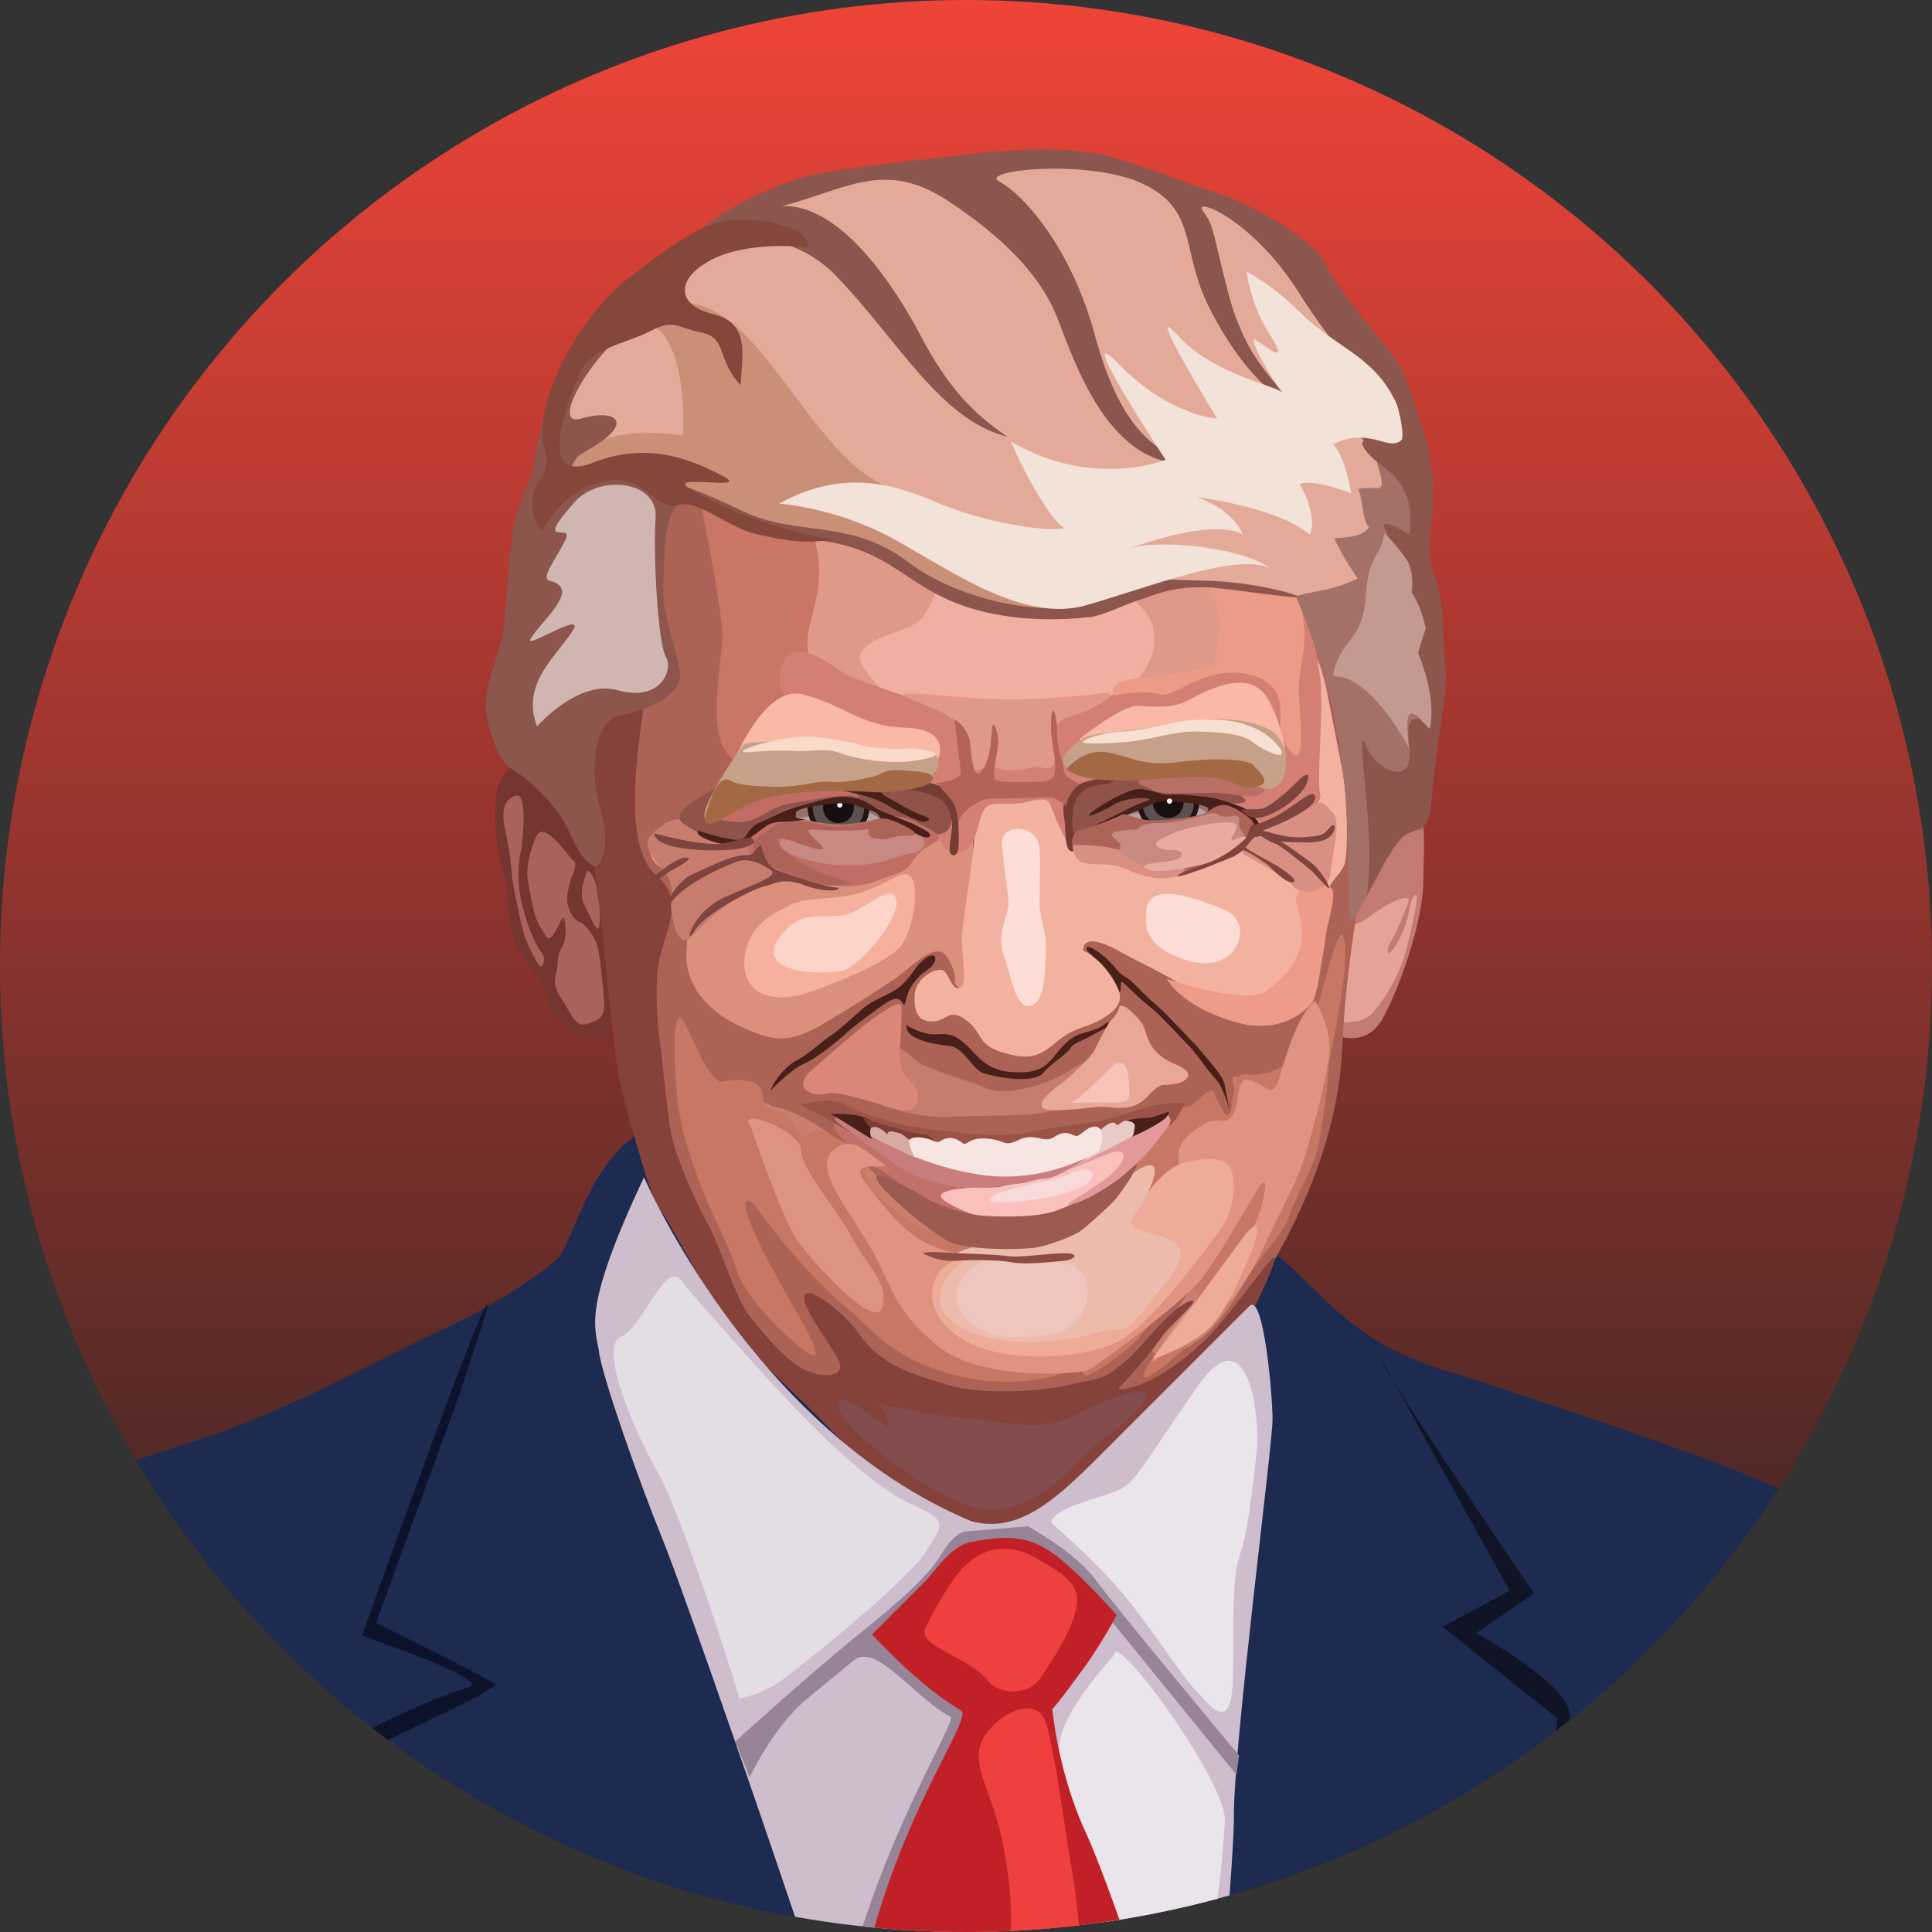 <?xml version="1.0" encoding="utf-8"?>
<!-- Generator: Adobe Illustrator 19.1.0, SVG Export Plug-In . SVG Version: 6.00 Build 0)  -->
<svg version="1.1" id="Layer_1" xmlns="http://www.w3.org/2000/svg" xmlns:xlink="http://www.w3.org/1999/xlink" x="0px" y="0px"
	 viewBox="0 0 150 150" style="enable-background:new 0 0 150 150;" xml:space="preserve">
<rect x="0" y="0" width="150" height="150" fill="#333333" stroke="none"/>
<style type="text/css">
	.st0{clip-path:url(#SVGID_3_);}
	.st1{fill-rule:evenodd;clip-rule:evenodd;fill:#1E2B50;}
	.st2{fill-rule:evenodd;clip-rule:evenodd;fill:#101426;}
	.st3{fill-rule:evenodd;clip-rule:evenodd;fill:#0D132B;}
	.st4{fill-rule:evenodd;clip-rule:evenodd;fill:#753530;}
	.st5{fill-rule:evenodd;clip-rule:evenodd;fill:#AA635C;}
	.st6{fill-rule:evenodd;clip-rule:evenodd;fill:#C37A72;}
	.st7{fill-rule:evenodd;clip-rule:evenodd;fill:#E5A397;}
	.st8{fill-rule:evenodd;clip-rule:evenodd;fill:#AD6256;}
	.st9{fill-rule:evenodd;clip-rule:evenodd;fill:#C2706A;}
	.st10{fill-rule:evenodd;clip-rule:evenodd;fill:#CB7E6D;}
	.st11{fill-rule:evenodd;clip-rule:evenodd;fill:#C87765;}
	.st12{fill-rule:evenodd;clip-rule:evenodd;fill:#E09383;}
	.st13{fill-rule:evenodd;clip-rule:evenodd;fill:#EEAB98;}
	.st14{fill-rule:evenodd;clip-rule:evenodd;fill:#9C5347;}
	.st15{fill-rule:evenodd;clip-rule:evenodd;fill:#DE9382;}
	.st16{fill-rule:evenodd;clip-rule:evenodd;fill:#C97665;}
	.st17{fill-rule:evenodd;clip-rule:evenodd;fill:#EDBBAC;}
	.st18{fill-rule:evenodd;clip-rule:evenodd;fill:#F0CFD0;}
	.st19{fill-rule:evenodd;clip-rule:evenodd;fill:#F5BDB1;}
	.st20{fill-rule:evenodd;clip-rule:evenodd;fill:#85423B;}
	.st21{fill-rule:evenodd;clip-rule:evenodd;fill:#F0C5BD;}
	.st22{fill-rule:evenodd;clip-rule:evenodd;fill:#C97E7D;}
	.st23{fill-rule:evenodd;clip-rule:evenodd;fill:#FAC0BC;}
	.st24{fill-rule:evenodd;clip-rule:evenodd;fill:#F9DADB;}
	.st25{fill-rule:evenodd;clip-rule:evenodd;fill:#D8AAA4;}
	.st26{fill-rule:evenodd;clip-rule:evenodd;fill:#E8CAC6;}
	.st27{fill-rule:evenodd;clip-rule:evenodd;fill:#F7E5E2;}
	.st28{fill-rule:evenodd;clip-rule:evenodd;fill:#492019;}
	.st29{fill-rule:evenodd;clip-rule:evenodd;fill:#7E3E33;}
	.st30{fill-rule:evenodd;clip-rule:evenodd;fill:#9C5A51;}
	.st31{fill-rule:evenodd;clip-rule:evenodd;fill:#8E4C42;}
	.st32{fill-rule:evenodd;clip-rule:evenodd;fill:#E09988;}
	.st33{fill-rule:evenodd;clip-rule:evenodd;fill:#DC8F7D;}
	.st34{fill-rule:evenodd;clip-rule:evenodd;fill:#F3B29F;}
	.st35{fill-rule:evenodd;clip-rule:evenodd;fill:#EE9C89;}
	.st36{fill-rule:evenodd;clip-rule:evenodd;fill:#F0AFA0;}
	.st37{fill-rule:evenodd;clip-rule:evenodd;fill:#D47F73;}
	.st38{fill-rule:evenodd;clip-rule:evenodd;fill:#EC9B87;}
	.st39{fill-rule:evenodd;clip-rule:evenodd;fill:#FAB8A7;}
	.st40{fill-rule:evenodd;clip-rule:evenodd;fill:#967169;}
	.st41{fill-rule:evenodd;clip-rule:evenodd;fill:#B2A4A1;}
	.st42{fill-rule:evenodd;clip-rule:evenodd;fill:#241313;}
	.st43{fill-rule:evenodd;clip-rule:evenodd;fill:#5A504E;}
	.st44{fill-rule:evenodd;clip-rule:evenodd;fill:#170E0F;}
	.st45{fill-rule:evenodd;clip-rule:evenodd;fill:#FFFFFF;}
	.st46{fill-rule:evenodd;clip-rule:evenodd;fill:#C87C6D;}
	.st47{fill-rule:evenodd;clip-rule:evenodd;fill:#90534A;}
	.st48{fill-rule:evenodd;clip-rule:evenodd;fill:#C16D65;}
	.st49{fill-rule:evenodd;clip-rule:evenodd;fill:#C88982;}
	.st50{fill-rule:evenodd;clip-rule:evenodd;fill:#E3AA99;}
	.st51{fill-rule:evenodd;clip-rule:evenodd;fill:#8C564D;}
	.st52{fill-rule:evenodd;clip-rule:evenodd;fill:#A47169;}
	.st53{fill-rule:evenodd;clip-rule:evenodd;fill:#D0B5B1;}
	.st54{fill-rule:evenodd;clip-rule:evenodd;fill:#E8A797;}
	.st55{fill-rule:evenodd;clip-rule:evenodd;fill:#F7C2B7;}
	.st56{fill-rule:evenodd;clip-rule:evenodd;fill:#F6B09D;}
	.st57{fill-rule:evenodd;clip-rule:evenodd;fill:#FCD4C9;}
	.st58{fill-rule:evenodd;clip-rule:evenodd;fill:#DA8779;}
	.st59{fill-rule:evenodd;clip-rule:evenodd;fill:#CEBDCD;}
	.st60{fill-rule:evenodd;clip-rule:evenodd;fill:#978497;}
	.st61{fill-rule:evenodd;clip-rule:evenodd;fill:#EAE4EB;}
	.st62{fill-rule:evenodd;clip-rule:evenodd;fill:#C12126;}
	.st63{fill-rule:evenodd;clip-rule:evenodd;fill:#EF3F3F;}
	.st64{fill-rule:evenodd;clip-rule:evenodd;fill:#743C33;}
	.st65{fill-rule:evenodd;clip-rule:evenodd;fill:#E3DDE4;}
	.st66{fill-rule:evenodd;clip-rule:evenodd;fill:#834C4D;}
	.st67{fill-rule:evenodd;clip-rule:evenodd;fill:#CA9077;}
	.st68{fill-rule:evenodd;clip-rule:evenodd;fill:#8A564D;}
	.st69{fill-rule:evenodd;clip-rule:evenodd;fill:#F3E2D7;}
	.st70{fill-rule:evenodd;clip-rule:evenodd;fill:#BA6F65;}
	.st71{fill-rule:evenodd;clip-rule:evenodd;fill:#C6A088;}
	.st72{fill-rule:evenodd;clip-rule:evenodd;fill:#FADBC9;}
	.st73{fill-rule:evenodd;clip-rule:evenodd;fill:#A36944;}
	.st74{fill-rule:evenodd;clip-rule:evenodd;fill:#B46359;}
	.st75{fill-rule:evenodd;clip-rule:evenodd;fill:#FDDED7;}
	.st76{fill-rule:evenodd;clip-rule:evenodd;fill:#AE6359;}
	.st77{fill-rule:evenodd;clip-rule:evenodd;fill:#C49991;}
	.st78{fill-rule:evenodd;clip-rule:evenodd;fill:#F7DFD1;}
	.st79{fill-rule:evenodd;clip-rule:evenodd;fill:#E39999;}
	.st80{fill-rule:evenodd;clip-rule:evenodd;fill:#7F443D;}
	.st81{fill-rule:evenodd;clip-rule:evenodd;fill:#D98F81;}
	.st82{fill-rule:evenodd;clip-rule:evenodd;fill:#E8ABA0;}
	.st83{fill-rule:evenodd;clip-rule:evenodd;fill:#84473B;}
</style>
<g>
	<defs>
		<circle id="SVGID_1_" cx="75" cy="75" r="75"/>
	</defs>
	<linearGradient id="SVGID_2_" gradientUnits="userSpaceOnUse" x1="75" y1="150" x2="75" y2="9.094947e-13">
		<stop  offset="0" style="stop-color:#212121"/>
		<stop  offset="1" style="stop-color:#EF4438"/>
	</linearGradient>
	<use xlink:href="#SVGID_1_"  style="overflow:visible;fill:url(#SVGID_2_);"/>
	<clipPath id="SVGID_3_">
		<use xlink:href="#SVGID_1_"  style="overflow:visible;"/>
	</clipPath>
	<g id="Trump_2_" class="st0">
		<g id="Shape_58_6_">
			<g>
				<path class="st1" d="M163.5,187.9c-1.6-3.3,5.9-18.6,4-23.3c-1.9-4.7-6.3-31.3-8.2-36.4s-3.5-4.7-6.1-6.1
					c-2.6-1.4-13.9-6.1-18.1-7.8s-15.5-5.6-22.6-7.8c-7.1-2.1-9.2-5.4-12.9-8.7C95.8,94.6,69.9,88,69.9,88s-15.8-2.6-20-0.2
					c-4.2,2.4-5.4,8.7-6.6,9.9c-1.2,1.2-5.2,3.8-8.7,5.4s-11.3,5.9-17.2,8c-5.9,2.1-18.1,5.6-23.3,7.8c-5.2,2.1-9.6,4.9-13.9,6.3
					c-4.2,1.4-4,7.5-4.2,11.5s-1.6,11.8-2.8,16c-1.2,4.2,2.6,22.1,0.7,27.3s0.2,25.6,0.2,25.6s187.8,3.5,187.1,1.6
					C160.7,205.3,165.1,191.2,163.5,187.9z"/>
			</g>
		</g>
		<g id="Shape_60_15_">
			<g>
				<path class="st2" d="M114.6,126.8l4.5-3.1c0,0-8.2-12-11-16.6l9.1,16.4l-5.2,2.8l8.9,7.1c0,0-4.5,51-14.8,74.8
					c-4.6,4.2,2.4,0,2.4,0s10.5-34.1,13.4-74.8C122.1,130.8,114.6,126.8,114.6,126.8z M108.1,107.1l-0.8-1.5
					C107.4,106,107.7,106.5,108.1,107.1z"/>
			</g>
		</g>
		<g id="Shape_59_15_">
			<g>
				<path class="st3" d="M59.1,206.7c-4.9-18.1-31.2-69.1-31.2-70.1c0-0.9,11.2-5.4,10.5-5.9s-9.2-4.7-9.2-4.7l6.6-18.1
					c0.1-0.5,3.3-9.6,1.5-5.6c-1.8,4-9.2,24.7-9.2,24.7s10.3,3.5,8.3,4c-2,0.5-11.5,4.5-10.7,5.9c9.3,16,31.4,70.5,31.4,70.5
					S60.5,211.7,59.1,206.7z"/>
			</g>
		</g>
		<g id="Shape_34_20_">
			<g>
				<path class="st4" d="M43.6,58.7c0,0-4.8-0.6-5.1,3.3s0.8,6,0.9,7.2c0.1,1.2-0.1,3.8,1.8,5.9c1.9,2.1,0.8,4.1,4.1,5.3
					c3.3,1.2,1.3-3.1,2.9-4.8C49.9,73.8,46.9,59.9,43.6,58.7z"/>
			</g>
		</g>
		<g id="Shape_37_20_">
			<g>
				<path class="st5" d="M40.5,70.1c-0.3-1.2-0.3-2.9-0.1-3.8c0.2-0.9,0.6-5-0.4-4.5c0,0-1.3,0.2-0.8,2.5c0.5,2.3,0.5,3.5,0.6,4.1
					s0.6,3.2,0.9,4.2c0.4,1.1,1,2.2,1.2,2.4c0.2,0.2,0.6-0.5,0.1-1.1S40.8,71.4,40.5,70.1z M46.9,77.7c-0.1-1.2-0.3-3.7-0.6-4.5
					c-0.3-0.7-0.9-1.5-1.3-1.6c-0.4-0.2-0.7-0.6-0.9-1.3c-0.2-0.7,0.1-1.5,0.2-2c0.2-0.5,0.6-1.2,0.2-1.5c-0.4-0.3-2.3-3.3-2.9-1.8
					c0,0-0.9,2-0.6,3.5c0.3,1.5,0.4,2.5,0.9,3.4c0.6,0.9,0.6,1.3,1.1,0.6c0.5-0.7,0.8-2.1,0.9-0.5s-0.5,1.4-0.6,2.6
					c0,1.2-0.6,1.5,0.2,2.8c0.9,1.3,1.1,2.4,2.1,2.1S47,78.9,46.9,77.7z M46.4,72.1c0.3,0.3,0.3-4.1-0.8-4.5c0,0-0.8,1.8-0.2,2.7
					C45.9,71.3,46.1,71.9,46.4,72.1z"/>
			</g>
		</g>
		<g id="Shape_38_21_">
			<g>
				<path class="st6" d="M110.3,63.1c-0.3-1-5.6,2.4-6,6.6c-0.4,4.2-0.5,10.7-0.5,10.7s2.3,1,3.6-1.4c1.3-2.4,3.1-7.5,3.1-10.6
					C110.6,65.3,110.6,64.1,110.3,63.1z"/>
			</g>
		</g>
		<g id="Shape_39_20_">
			<g>
				<path class="st7" d="M109.4,70.7c-0.2,1.3-0.9,2.6-1.4,3.2c-0.3,0.3-0.4-0.2,0-0.8c0.4-0.6,1.1-2.4,1.3-2.9
					c0.2-0.5,0-0.7-1.1-0.2c-1.1,0.5-1.8,1.2-2.4,1.5c-0.6,0.4-0.9,0-0.9,1.3c-0.1,1.3-1.1,6.5-1.1,6.5s2,0.4,2.9-0.8
					c1-1.2,1.8-2.7,2.1-3.6c0.4-0.9,1.2-4.5,1.2-5.1C110.1,69.1,109.6,69.5,109.4,70.7z"/>
			</g>
		</g>
		<g id="Shape_1_15_">
			<g>
				<path class="st8" d="M95.7,24.1c-14.9-5-34.3-4.8-43.5,5c-8.5,9-18.3,32.4-8.2,28.2c0,0,2.1,7.5,2.7,12.3
					c0.7,5.4,0.7,16,4.4,23.4s9.6,14.3,15.5,18.7c5.9,4.3,10.2,8.8,15.9,4c6-5.2,12.2-11.1,14.1-14c2.2-3.4,7.2-11.3,7.6-20.2
					s2.2-15.9,3.1-21.3C108.1,54.7,110.6,29.1,95.7,24.1z"/>
			</g>
		</g>
		<g id="Shape_82_15_">
			<g>
				<path class="st9" d="M75.4,90.1c-0.2-0.1-6.4-1.4-7.5-2.1c-1.1-0.8-2.5-1.6-3.1-0.9c-0.6,0.6,1.8,2.5,5.1,4.8
					c3.2,2.4,6.3,2.5,6.3,2.5C84.1,91.5,75.7,90.2,75.4,90.1z"/>
			</g>
		</g>
		<g id="Shape_55_15_">
			<g>
				<path class="st10" d="M99.8,82.5c-0.2,2.1,0.4,3.6-2,2.1c-2.4-1.5-2.5-1.5-1.5,1.1c0.9,2.6-1.8,2.7-1.8,1.1s-1.8,0.1-3.5,1.4
					c-1.8,1.3-4.6,4.5-6.2,6c-1.6,1.5-4.5,2.1-6.5,2.2s-7.2-1.2-8.8-3.4c-1.6-2.2-6-6.5-9.5-7.1c0,0-4.1-2.4-3.1,1.6
					c1.1,4,4.2,8.9,6.3,11c2.1,2.1,3.4,4.3,6.7,6c3.3,1.6,4.8,1.8,8.1,1.6c3.3-0.1,8-0.1,10.2-2.4c2.2-2.2,4.6-4.7,5.6-5.9
					c1.1-1.2-4,6.1-4.3,6.8c-0.4,0.7,1.5,1.2,4-0.9s4.7-7.1,6-10.3c1.3-3.3,3.3-6.3,3.2-9.1C102.6,81.8,100,80.4,99.8,82.5z"/>
			</g>
		</g>
		<g id="Shape_54_15_">
			<g>
				<path class="st11" d="M104.4,73.1c-0.4-2.6-1.9,5.1-2.6,6.6c-0.6,1.5-2,4.1-5.2,3.7c-1.4-0.2-0.4,6.1-2.3,1.5
					C93.9,84,92.9,86,91.9,86c-1,0.1-1.1,0.3-1.3,0.8s-2,2.6-2.7,3.3c-0.7,0.7-2.6,2.6-3.5,3.6c-0.9,1.1-3.6,2.6-5.5,2.8
					s-6.2,0-8.8-2.1c-1.3-1-2.8-2-2.9-3.2C66.9,90,68,90.8,69.2,91c0.7,0.1-1.9-1.4-4.2-2.6c-2.4-1.3-1.8-0.1-2.6-0.2
					c-0.8-0.1-0.6-1.4-1.8-1.9c-1.1-0.5-1.2,0.4-1.4-1.4c-0.2-1.6-3.3-0.9-3.3-0.9c-1.1-0.6-1.7-2.6-2.7-4.5s-0.9,2.4-0.7,4.9
					c0.2,2.9,1.1,5.6,2,7.9s1.8,3.7,2.7,6.3c0.9,2.6,4.4,5.7,5.6,6.5c1.5,0.9-0.6-2.6-1.4-4c-4.9-8.5-3.5-8.4-2.8-7.5
					c3.5,4.8,6.4,7.4,7.9,8.6c0.8,0.7,2.4,2.6,5.3,3.8c4.4,1.8,8.6,1.4,10.7,0.6c2.1-0.8,1.2,0.5,2.1,0.1c0.9-0.4,2.3-1.4,3.2-2.2
					c0.9-0.8,2.8-3.5,4-4.2c1.2-0.8,2.1,1.1,0.5,2.1c-0.6,0.4-1.5,1.4-2.4,2.5c-0.9,1.1-1.6,2.5-0.6,1.9c1.9-1.1,4.1-3.6,4.6-4
					c0.5-0.4,2.7-3.4,3.6-4.6c1-1.3,2.3-2.8,2.6-3.8c0.3-1,1.9-3.9,2.2-5.2c0.3-1.2,0.8-4.9,0.9-6.7
					C103.5,80.5,104.7,75.7,104.4,73.1z"/>
			</g>
		</g>
		<g id="Shape_93_15_">
			<g>
				<path class="st12" d="M102.1,77.7c-1.4,1.1-2.4,4.7-2.8,6.1c-0.5,1.4-0.7,0.7-2.1,0.1c-1.4-0.6-0.8,1.9-1.6,2.8
					c-0.8,0.9-0.8-0.5-2.9,1.1c-2.1,1.5-0.6,2.5-1.6,3.5c-1.1,1.1-3.3,3.4-5.8,4.8c-2.5,1.4-7.5,1.9-9.2,1.6
					c-1.6-0.2-2.6-0.5-4.2-1.2c-1.6-0.7-3.4-2.9-4.8-4.8c-1.4-1.9,2.5-0.7,1.4-1.4c-1.1-0.7-2.4-2.4-3.9-0.9c-1.5,1.4,1.6,4.9,3.3,8
					c1.6,3.1,1.6,4.3,4.9,7.1c3.3,2.7,10.7,2.2,11.6,1.9c0.9-0.4,7.3-5.2,8.7-6.9s3.3-5.1,4.5-7.1c1.2-2,0.4,1.4-0.1,2.5
					c-0.5,1.1-2.9,4.5-4,5.5c-1.1,1.1-1.9,1.9-3.5,4.3c-1.6,2.5,0.9-0.4,3.3-1.8c2.4-1.4,4.1-4.5,4.7-5.8c0.6-1.3,1.6-3.4,2.6-5.4
					c0.9-2,2.4-7.8,2.6-9.9S102.1,77.7,102.1,77.7z"/>
			</g>
		</g>
		<g id="Shape_94_6_">
			<g>
				<path class="st13" d="M95.1,90.2c-1.1-0.5-2.8,0-2.8,0c-2.3,0.4-3.5,3.1-4.5,4.1c-0.9,1.1-3.2,2.2-5.1,2.9
					c-1.9,0.7-5.9-0.2-8.2,0.5c-2.4,0.7-3.3,4,0.1,6.2s10,1.5,12.3,0.2c2.4-1.3,6.1-6.3,7.6-8.3C96.1,93.9,96.1,90.7,95.1,90.2z"/>
			</g>
		</g>
		<g id="Shape_95_6_">
			<g>
				<path class="st13" d="M96.5,96.1c-1.5,2-5.3,7.3-6.9,9.2c-0.4,0.5,2.8-0.8,4.2-2.1s2.4-3.9,3.2-5.6C97.8,95.8,98,94.1,96.5,96.1
					z"/>
			</g>
		</g>
		<g id="Shape_50_6_">
			<g>
				<path class="st14" d="M89.3,85.9c-1.2,0.3-2.3,0.8-3.8,1.1s-3.7,0.5-5.1,0.8c-1.4,0.4-3.6,0.4-5.3,0.2s-4.8-0.5-5.9-0.9
					c-1.1-0.4-2.4-0.6-3.5-1.3c-1.1-0.7-3.3-0.1-3.3-0.1c-1-0.1,1.1,0.7,2.9,1.8c1.2,0.7,2.4,1.4,2.8,1.6c0.9,0.7,3.6,1.5,4.3,1.9
					c0.7,0.4,2.7,0.7,5.4,0.9c2.7,0.2,5.6-1.1,6.1-1.3c0.5-0.2,2.1-1.1,3.2-1.5c1.1-0.4,2.6-1.4,3.4-1.6c0.8-0.2,1.2-1.4,1.4-1.6
					C92.3,85.5,90.5,85.6,89.3,85.9z"/>
			</g>
		</g>
		<g id="Shape_56_6_">
			<g>
				<path class="st15" d="M66.1,96c-1.1-2.1-3.9-5.2-3.9-6.7c0-1.5-5.2-3.5-3.9-1.8c0,0,2.4,7.1,3.6,8.8s6.1,7.1,6.6,5.2
					C69.1,99.7,67.2,98.1,66.1,96z"/>
			</g>
		</g>
		<g id="Shape_33_20_">
			<g>
				<path class="st16" d="M76.4,53.5c-2.9-8.7,1.3-11.6-2.9-13.4c-4.2-1.8-21.7-7.7-19-0.5c0,0,1.6,7.9,1.6,9.8S54.6,57.5,57,59
					c2.4,1.5,11,1.1,12.5,0.7S79.3,62.2,76.4,53.5z"/>
			</g>
		</g>
		<g id="Shape_25_15_">
			<g>
				<path class="st17" d="M91.2,96.5c-1.4-1.1-4.2-0.6-3.1-2.2c1.2-1.6,2.8-5.2,0-3.3c-2.8,1.9-5.9,4.8-7.4,4.8s-9.1,1.7-5.8,2
					c0,0-3.4,2.4-1.2,4.6c2.2,2.2,8,2.1,10.9,1.2c2.9-0.9,2.4,0.4,4.2-1.9S92.6,97.5,91.2,96.5z"/>
			</g>
		</g>
		<g id="Shape_26_20_">
			<g>
				<path class="st18" d="M84.6,90.8c-1.2,0.4-5.9,1-7.1,1.4c0,0-2.5,1.2-0.4,1.6s3.6,0.1,5.4-0.8c1.8-0.9,3.1-1.5,3.9-2.4
					C87.2,89.8,85.8,90.4,84.6,90.8z"/>
			</g>
		</g>
		<g id="Shape_27_20_">
			<g>
				<path class="st19" d="M69.1,69.2c-2,0.6-2.8,0.8-4.2,0.8c-1.7,0-3.7,0.3-4.7,0.8c-1,0.6-2.8,2.2-1.2,4.3s3.1,1.8,5.1,1.2
					c1.9-0.6,4.6-1,5.4-2.9C70.3,71.5,71.1,68.6,69.1,69.2z"/>
			</g>
		</g>
		<g id="Shape_30_20_">
			<g>
				<path class="st20" d="M98.6,97.9c-1.1,1.3-3.5,4.6-4.8,5.9c-1.3,1.3-2.9,2.6-4.6,3.4s-2.7,0.8-2.2,0.4c0.5-0.4,2.6-2.9,3.2-3.8
					c0.5-0.8,3.6-3.4,2-2.7c-1.6,0.7-3.7,3.8-5.2,4.9c-1.5,1.2-1.4,0.9-3.9,1.5c-2.5,0.6-7.1,0.8-9.6,0c-2.5-0.8-5-1.4-6.7-3.8
					c-1.7-2.4-3.8-3.3-3.8-3.3c-1.9-0.3,1.5,3.9,2.1,5.2c0.6,1.3-1.1,1.5-2.7,0.7c-1.6-0.8-3.1-2.8-4.2-4.1
					c-1.1-1.4-2.4-5.7-3.2-7.1c-0.8-1.4-2.2-4.5-2.7-6.3c-0.5-1.8-0.8-6.1-1.1-8.2c-0.3-2.2-0.3-4.8,0-6.1c0.5-2.4,2-4.6-0.2-6.5
					c-3-2.4-1.2-11.3-0.8-14.9c0.4-4.4-2.4,1-3.3,0C45,51,46.2,68.7,46.4,69.6c0.2,0.9,0.3,1.9,0.5,4.1c0.2,2.2,0.5,4.8,0.7,6.6
					s0.5,4.1,1.4,7.1c0.9,3,1.6,5.8,2.5,6.9c0.8,1.1,3.6,6.7,5.6,9.2c2.1,2.5,5.2,5.2,7.4,7.5c2.2,2.4,7,5.8,9.3,6.6
					c2.3,0.8,3.6,1.3,5.2,0.7c1.6-0.6,3.8-2,4.7-2.8c0.9-0.8,2.8-2.6,3.8-3.5c0.9-0.9,3.2-3.1,4.5-4.2c1.2-1.1,4.4-4.7,5.3-6.1
					C98.1,100.1,99.7,96.6,98.6,97.9z"/>
			</g>
		</g>
		<g id="Shape_24_15_">
			<g>
				<path class="st21" d="M81.5,97.8c-4.1,0.1-5.2,0.1-5.2,0.1s-3.2,1.8-1.6,4s3.9,2.1,7.1,1.6C85,103.1,85.7,97.7,81.5,97.8z"/>
			</g>
		</g>
		<g id="Shape_53_15_">
			<g>
				<path class="st22" d="M85.8,88.4C85,88.5,80,89.5,80,89.5l-7.8-0.5c0,0-10.1-3.8-6.7-1.5c0,0,3.5,2.6,4.8,3.4
					c1.4,0.8,3.6,1.3,4.9,1.3s3-0.2,4.8-0.4s4.5-1.2,5.9-1.6c1.4-0.5,2.9-1.9,3.3-2.7C89.7,86.8,86.6,88.2,85.8,88.4z"/>
			</g>
		</g>
		<g id="Shape_51_6_">
			<g>
				<path class="st23" d="M89.7,86.7c-1.8,0.5-6.8,4.7-8.5,4.8c-1.6,0.1-1.8,0.8-5.5,0.7c0,0-4.1,0.1-2.1,1.2c2,1.1,3.3,1.5,7.2,1.2
					c4.2-0.3,3.4-1.4,5.1-2.8c1.8-1.5,3.8-3.1,4.3-3.9C90.7,87.1,91.4,86.2,89.7,86.7z"/>
			</g>
		</g>
		<g id="Shape_52_15_">
			<g>
				<path class="st24" d="M84.1,90.8c-0.8,0.1-1.6,0.7-2.9,0.9c-1.4,0.2-3.6,0.9-3.6,0.9c-3,1.3,3.5,0.7,5.5-0.1
					C85.5,91.7,85,90.7,84.1,90.8z"/>
			</g>
		</g>
		<g id="Shape_116_15_">
			<g>
				<path class="st25" d="M72.7,88.7c-0.5-0.4-2.1-0.7-2.1-0.7s-1.8-0.4-2.4-0.7s-2.9-0.6-1.8,0.2c1.1,0.8,4.7,2.4,4.7,2.4
					S73.3,89.2,72.7,88.7z"/>
			</g>
		</g>
		<g id="Shape_117_15_">
			<g>
				<path class="st26" d="M88.4,87.1c0.1,0-0.8-0.4-1.4,0.1c-0.5,0.4-0.2-0.2-0.8,0c-0.5,0.2-0.9,0.7-0.9,0.7l-1.4,2.2
					c0,0,3.5-1.3,4.2-2C88.4,87.7,88.4,87.1,88.4,87.1z"/>
			</g>
		</g>
		<g id="Shape_2_15_">
			<g>
				<path class="st27" d="M85.2,87.5c-0.7-0.2-1.3,0.7-1.6,0.7c-0.4,0-0.7-0.6-1.8,0.1c-0.8,0.5-1.4-0.4-2.7,0.2
					c-1.2,0.6-1,0-2.5-0.1c-1.3-0.1-1.5,0.5-1.8,0.4c-0.6-0.5-1.2-0.6-1.8-0.2c-0.3,0.2-0.7-0.1-1.5-0.4c-0.6-0.2-0.9-0.1-0.9,0.2
					c-0.1,0.6,0.4,1.4,0.4,1.4s2.1,0.9,4.5,1.3c2.5,0.5,5.5,0.3,8.6-1.1c0.6-0.2,1.2-0.6,1.2-0.6S86,87.8,85.2,87.5z"/>
			</g>
		</g>
		<g id="Shape_17_6_">
			<g>
				<path class="st28" d="M66.9,86.7c-0.9-0.3-2.4-0.2-2.4-0.2c0.8,0.4,3.3,2.1,3.2,1.9C67.1,87.2,68.7,87.3,66.9,86.7z M90.5,86.4
					c-0.5,0.2-1.2,0.4-1.6,0.4c-0.4,0-1.6,0.2-1.6,0.2s0.9,0,0.8,0.5c-0.1,0.5,0,0.7-0.6,1.1c0,0,1.6-0.6,2.5-1.2
					C90.7,86.7,91,86.1,90.5,86.4z"/>
			</g>
		</g>
		<g id="Shape_118_15_">
			<g>
				<path class="st29" d="M72.4,88.4L72,88.1c0,0-0.3,0-1.3-0.2c-0.9-0.2-2.8-0.8-3.7-1.1l0.6,0.8c0.1-0.1,0.2-0.1,0.4-0.1
					c0.5,0.1,0.9,0.6,0.9,0.6s-0.1-0.4,0.6-0.2c0.6,0.1,0.7,0.3,1.1,0.6c0.5-0.5,2,0.1,2,0.1L72.4,88.4z"/>
			</g>
		</g>
		<g id="Shape_20_20_">
			<g>
				<path class="st28" d="M85.8,79.5c-0.5,0.4-1,0.5-2,0.8c-1,0.4-1.5,1.2-2.2,2c-0.7,0.8-1.6,1.1-3.4,0.9s-2.6-1.6-3.2-2.1
					s-1-0.9-2.2-0.8c-1.2,0.1-2.4-0.7-2.4-0.7c-0.2,1.1,2.2,1.5,3.3,1.6c1.1,0.1,1.8,1.8,2.6,2.1c0.8,0.3,3.9,0.9,4.7,0
					c0.8-0.9,1.9-1.5,2.1-1.9c0.2-0.4,0.6-0.4,2-1.2C86.5,79.6,86.3,79.1,85.8,79.5z M72,75.3c0.5-0.3,0.8-0.9,0.5-1.1
					c-0.3-0.1-0.7,0.2-1.1,0.6c-0.4,0.4-0.9,1.4-1.8,2c-0.9,0.6-1.8,0.8-2.6,1.5c-0.8,0.7-2,1.8-2.5,2.1c-0.5,0.3-1.8,1.5-2.6,1.9
					c-0.8,0.4-1.7,1.4-2.1,2.4c0,0,1.5-1.6,2.6-2.1c1.1-0.5,2.4-1.6,3.1-2.2c0.6-0.6,2.9-2.3,3.4-2.6c0.5-0.3,0.9-0.4,1.2,0.1
					c0.2,0.5,0.2-0.7,0.7-1.4C71.3,75.8,71.6,75.6,72,75.3z M95.1,84.3c-0.1-0.8-1.4-2.1-2.2-3.1c-0.9-0.9-2.6-2.8-3.5-3.5
					c-0.9-0.8-1.4-1.5-2.1-1.9c-0.7-0.4-0.6-0.8-1.9-1.8c-1.2-0.9-1.2-0.3-0.8,0c0.4,0.3,0.9,1.2,1.4,1.6s0.7,1.5,0.7,1.5
					c0.6,0,0.1-1.1,0.5-0.8c0.4,0.3,1.1,1.1,2,1.8c0.9,0.7,2.7,2.7,3.2,3.2c0.5,0.5,1.4,1.9,2,2.5c0.6,0.6,1.1,2.5,1.1,2.5
					S95.2,85,95.1,84.3z"/>
			</g>
		</g>
		<g id="Shape_21_20_">
			<g>
				<path class="st30" d="M88,90.4c-0.7,0.4-1.4,0.8-2.5,1.6c-1.1,0.9-2.1,1.5-3.5,2s-3.8,0.5-5.5,0.4s-3.9-0.9-4.8-1.5
					c-0.9-0.6-2.9-1.5-2.9-1.5c-3-1,3.7,4.6,5.1,5.1c1.9,0.6,5.1,0.5,6.2,0.4c1.2-0.1,3.4-1,3.9-1.4c0.5-0.4,2.3-2,2.7-2.5
					C87.9,91.4,88.7,90,88,90.4z"/>
			</g>
		</g>
		<g id="Shape_22_6_">
			<g>
				<path class="st31" d="M82.6,97.3c-1.3,0-3.4,0.4-4.5,0.2c-1.1-0.1-3.2-0.2-4-0.2c-0.8-0.1-3.4-0.2-2,0.2c0,0,0.7,0.4,1.9,0.4
					c1.2-0.1,3.5-0.1,4.5,0.1c1,0.2,2.9,0,4-0.1C83.5,97.8,83.9,97.3,82.6,97.3z"/>
			</g>
		</g>
		<g id="Shape_13_6_">
			<g>
				<path class="st32" d="M92.5,43.9c-1.4-1.3-3.9,0.3-6.7,0.1c-2.8-0.2-9.8-1.5-11.5-2.7s-6.3-0.8-9.5-1.9
					c-3.2-1.1-1.2,2.2-1.2,4.9c0,2.7-1.1,4.4-0.9,6.1s5.1,4.2,5.1,4.2s17.8,2.2,19,2c1.3-0.2,6.9,3.4,8-3.9
					C95.8,45.6,93.8,45.2,92.5,43.9z"/>
			</g>
		</g>
		<g id="Shape_48_15_">
			<g>
				<path class="st33" d="M76.3,63.3c0.5-0.9-2-2-2.2-0.6c-0.2,1.4-0.8,2-1.4,2.2c-0.6,0.2-2.9-1.2-2.9-1.2s-8.5,0.5-9.3,0.2
					C59.6,63.8,58,64.6,57,65c-1.1,0.4-3.3-0.5-4-1.1c-0.7-0.6-2.8,0.7-2.5,2.4c0.4,1.6,2.2,0.9,1.9,2.7s1.2,2.2,0.9,4.8
					c-0.2,2.6,1.6,4.7,4.2,5.9c2.6,1.2,3.9,1.4,6.9-0.5c0,0,4.5-2.7,5.6-3.6c1.2-0.9,2.8-2.6,3.6-1.2c0.8,1.4,0.5,1.9,0.5,1.9
					s2.8,3.9,1.8-6.1C75,60.2,75.8,64.3,76.3,63.3z"/>
			</g>
		</g>
		<g id="Shape_45_14_">
			<g>
				<path class="st34" d="M104.2,59.7c-0.4-2.1-1.3-6.6-1.3-6.6s-0.8-3.1-0.9-2c-0.1,1.1,1.2,9.6-0.5,10.8c-1,0.7-3.6,1-4.1,1.9
					c0,0,0.1,0,0.1,0.1c1.4,0.6,0.7,2.2-0.1,0.7c-0.2-0.3-0.1-0.5,0-0.8c-1.3-0.6-1.7-1-2.9-0.5c-1.3,0.5-6.7,0.9-6,2
					c0.7,1.1,5.4,0.6,3.8,1.6c-1.6,1-3.7,0.4-5.3-0.5c-1.7-1-2.1-1.4-2.6-0.7c-0.5,0.7-1.6,0.2-1.8-1.2c-0.1-1.4,0.1-2.6-1.3-2.6
					c-1.4,0-3.2,0.4-4.3,0.4c-1.2,0-1.2,1.4-1.4,3.4c-0.2,2-0.8,5.4-0.9,6.9c-0.1,1.5,0.5,3.9-0.2,4.1c-0.7,0.2-0.8-1.3-1.4-1.4
					s-2.1,0.7-2.1,2.1s0.4,1.9,1.4,1.9c1.1,0,1.3-1.1,2.6-0.1c1.3,0.9,0.8,1.9,2.8,2.5c2,0.6,2.8,0.4,4.1-0.7s1.9-1.1,3.1-1.6
					c1.2-0.6,2.2-1.3,1.9-2.4c-0.4-1.1-1.5-2.6-2.8-3.2c0,0-0.2-1.6,2.7,0c2.9,1.6,5.3,2.5,6.6,4.1c1.3,1.6,5.7,2.2,7.3,0.6
					c1.6-1.6,1.9-4,1.5-5.1c-0.6-1.5-0.8-1.1,0.1-2c0.9-0.9,1.2-1.4,0.9-2.1c-0.2-0.7,0.7-1.1,1.2-2.2
					C104.7,66,104.6,61.8,104.2,59.7z"/>
			</g>
		</g>
		<g id="Shape_112_16_">
			<g>
				<path class="st35" d="M103.3,68.9c-0.5-0.3-0.2-0.4-1.5,0c-1.4,0.4-1.4,0.2-0.8,2.7c0.5,2.5-1.2,4.3-2.8,5.4
					C96.5,78,90.6,76,90.6,76c0.8,1.4,2.9,2.7,5.5,3.4c3.3,0.9,5.3-0.9,5.8-1.6c0.4-0.8,0.5-1.9,0.8-3.6s0.2-1.8,0.5-2.8
					C103.3,70.8,103.8,69.1,103.3,68.9z"/>
			</g>
		</g>
		<g id="Shape_12_4_">
			<g>
				<path class="st36" d="M88.1,46.6c-1.4-1.4-14.6-6.5-14.9-2.2c0,0-0.8,3.1-2.1,4c-1.4,0.9-5.5,1.4-4,3.5c1.5,2.2,2.1,2,4.8,2.7
					c2.7,0.7,7.9,1.4,10,1.1s3.8-1.2,5.1-1.9c1.3-0.6,2.6-2.5,2.6-3.9S89.5,48,88.1,46.6z"/>
			</g>
		</g>
		<g id="Shape_11_6_">
			<g>
				<path class="st37" d="M102.5,52.7c-0.3-1.9-0.7-7.8-3.5-3.9c-3.5,4.9-8.2,3.8-9.9,4.1c-1.6,0.3-4.5,2-5.2,2.2
					c-0.6,0.2-1.8,0.5-2.9,0.5c-1.1,0-7.2-0.3-8.5-0.8c-1.3-0.5-5.9-1.9-6.9-2.5s-3.9-3.1-4.9-0.6c0,0-0.8,2.3,1.3,3.3
					c2.1,1,10.2,4.6,10.6,4.9s-2,0.8-1.6,1.2s1.8,5.2,3.1,5.2c1.2-0.1,1.6-1.1,2-2.7c0.4-1.6,1.3-1.1,2.7-1.2s2.5-0.8,2.8,0.2
					c0.4,1,0.4,1.1,0.9,2.1c0.6,1.1-0.1,0.2,1.3,0.8c1.4,0.6,4.6,0.8,4.3-0.2c-0.3-1.1,1.4-1.4,1.3-1.9c-0.1-0.5-1.4-1.8,0.7-1.9
					c2.1-0.1,3.7,0,4.9,0.5c1.2,0.5,0.7,0.6,1.4,1.5c0.7,0.9,1.5,0.9,2.6,0.7c1.1-0.2,3.7-1.5,3.5-2.5
					C102.2,60.5,102.8,54.7,102.5,52.7z"/>
			</g>
		</g>
		<g id="Shape_86_15_">
			<g>
				<path class="st38" d="M100.9,52.5c0.2-1.4,0.6-2.8,0.2-5.1s-3.4-2.7-6-2.5c-1.8,0.2-1.1,0.8-0.7,2c0.4,1.2,0.3,1.9,0.2,2.8
					c-0.1,0.9-0.2,1.8-0.6,2c-0.4,0.2-2.8,0.6-3.6,0.8c-0.8,0.2-4.6-0.1-3.9,1.5c0,0,2.4-0.5,3.5-0.1c1.2,0.4,3.6-2.4,7.1-1.5
					s1.8,4.1,2.5,5.1c0.6,0.9,1.3,1.9,1.4,0.2S100.7,53.9,100.9,52.5z"/>
			</g>
		</g>
		<g id="Shape_10_6_">
			<g>
				<path class="st39" d="M70.3,56.5c-3.5-0.1-4.8-1.8-8-2.6c-2.8-0.7-5.1,4.7-5.1,4.7c-0.6,0.6,14.9,1.5,15.4,0.8
					S73.7,56.6,70.3,56.5z"/>
			</g>
		</g>
		<g id="Shape_23_22_">
			<g>
				<path class="st40" d="M68.7,63.3c-0.5-0.2-1-0.5-1.8-0.9c-0.8-0.4-3.7,0-4.6,0.4c0,0-2,0.3-1.2,0.7c0.8,0.4,0.8,0.4,2.5,0.7
					c1.6,0.3,3.8,0,4.6-0.2C69.1,63.6,69.2,63.6,68.7,63.3z"/>
			</g>
		</g>
		<g id="Shape_23_copy_12_">
			<g>
				<path class="st41" d="M69.1,63.9c-0.5-0.2-1-0.5-1.8-0.9s-3.7,0-4.6,0.4c0,0-2,0.3-1.2,0.7c0.8,0.4,0.8,0.4,2.5,0.7
					c1.6,0.3,3.8,0,4.6-0.2C69.4,64.2,69.6,64.2,69.1,63.9z"/>
			</g>
		</g>
		<g id="Ellipse_1_32_">
			<g>
				<circle class="st42" cx="65.1" cy="62.7" r="2.4"/>
			</g>
		</g>
		<g id="Ellipse_1_copy_2_16_">
			<g>
				<circle class="st43" cx="65.1" cy="62.7" r="2"/>
			</g>
		</g>
		<g id="Ellipse_1_copy_16_">
			<g>
				<circle class="st44" cx="65.1" cy="62.7" r="1.2"/>
			</g>
		</g>
		<g id="Ellipse_2_12_">
			<g>
				<circle class="st45" cx="65.2" cy="62.5" r="0.2"/>
			</g>
		</g>
		<g id="Shape_87_15_">
			<g>
				<path class="st46" d="M58.6,65.6c-0.9-0.7-1.5-0.2-2.9-0.8c-1.4-0.6-2.7-1.9-4.3-0.7c-1.6,1.2-1.4,1.6-0.1,3.2s0.7,2,0.8,3.1
					c0.1,1.1,0.4,2.8,1.3,2.6c0,0,4.3-4.5,6.7-4.9C62.4,67.4,59.6,66.3,58.6,65.6z"/>
			</g>
		</g>
		<g id="Shape_4_15_">
			<g>
				<path class="st47" d="M71.4,60.9c-2.5-0.3-4.9-1.1-7.4-1.1c-2.3,0-5.7,0-7.1,0.7c-1.3,0.7-5.1,2.4-3.9,3.4c0,0,3.4,2.4,4.7,1.4
					c1.5-1.2,2.3-2.4,4.3-2.7c2-0.3,3.3-1,5.5,0c2.2,1,2.1,1.1,3.2,1.4c1.1,0.4,1.3,0.6,1.3,0.6s1.8,0.8,1.9-1.1
					C74.1,61.7,73.9,61.2,71.4,60.9z"/>
			</g>
		</g>
		<g id="Shape_6_6_">
			<g>
				<path class="st48" d="M71.1,63.8c-0.7-0.4-1.3-0.4-2-0.4S67,64,65.2,64c-1.8,0-3.9-0.7-3.9-0.7s-0.5-0.3-2.6,1.1
					c-2.1,1.4,0.8,3.6,4.5,4.2c3.6,0.6,4.7-0.2,5.6-0.5c2.7-0.7,1.3-1.4,3.8-2.7C73.6,64.9,71.8,64.2,71.1,63.8z"/>
			</g>
		</g>
		<g id="Shape_28_15_">
			<g>
				<path class="st49" d="M70.9,64.7c-1.5-0.2-1.9-0.6-3.8-0.5s-3.9-0.1-4.8-0.1c-0.9,0-2.5,1.5-1.4,1.9c0,0,0.8,0.6,2.4,0.9
					c1.5,0.4,3.9,0.4,5.5-0.1s1.6-0.5,2.2-0.6C71.6,66.2,72.4,65,70.9,64.7z"/>
			</g>
		</g>
		<g id="Shape_40_20_">
			<g>
				<path class="st50" d="M110.8,37.7c-0.9-5.8-3.5-9.1-6.7-13.9c-3.2-4.8-4.7-6.5-10.1-8.5c-4.9-1.7-4.3-1.3-7.1-2.5
					c-2.7-1.2-5.6,0-9.9,0s-6.9,0.7-9.8,0.8c-2.8,0.1-4.1,0.4-8.9,2.2c-4.8,1.9-5.3,3.9-7.3,5.1c-2,1.2-4.2,2.6-4.7,5.2
					c-0.5,2.6-4.6,5.5-5.3,13.5c0,0,3.8-0.4,5.3-1.5c1.5-1.2,0.8-2.4,4.8-0.2s6.7,2.4,10.9,2.6c4.2,0.2,9.9,2.5,13.8,4.8
					c3.9,2.4,7.8,3.6,12.7,1.3c4.9-2.4,10.5-0.9,12.9-0.1C104,47.3,111.8,43.5,110.8,37.7z"/>
			</g>
		</g>
		<g id="Shape_41_21_">
			<g>
				<path class="st48" d="M65.8,61.3c-1.1-0.4-5.5-1.5-8,0.7c0,0-1.4,0.4-2.1,0.9c-0.7,0.6-0.1,0.8,1.2,0.9c1,0.1,1.6-0.1,2.6-0.7
					c1-0.6,1.7-0.7,2.9-0.9c1.2-0.2,3-0.5,3.8-0.4C66.9,62.1,66.9,61.7,65.8,61.3z"/>
			</g>
		</g>
		<g id="Shape_8_6_">
			<g>
				<path class="st28" d="M71.8,63.8c0.4-0.1,0.6-0.2-0.2-0.5c-0.3-0.1-0.7-0.3-1.1-0.5c-0.6-0.3-1.2-0.7-1.6-0.9
					c-0.8-0.4-0.5-0.8-0.5-0.8S68,60.8,67,61c-1-0.3-3.3-0.5-3.4,0.1c0,0,3.5,0.4,5.1,1.3C69.5,62.9,71.4,63.9,71.8,63.8z
					 M71.9,64.5c-0.4-0.2-0.6-0.4-1.4-0.7c-0.8-0.3-1-0.4-2-0.8c-0.9-0.4-1.1-0.9-2.5-1.1c-1.3-0.2-2.7,0.4-4,0.7
					c-1.4,0.4-1.9,0.8-3.1,1.3c-1,0.5-0.8,1.2-1.5,1.3c-0.7,0.1-3.2-0.7-3.2-0.7c-0.4,0.5,2,1.2,3.2,1.2c0.6,0,0.7-0.5,0.9-0.7
					c0.2-0.1,0.5-0.4,1.1-0.8c0.5-0.4,1.1-0.4,1.6-0.4c0.5,0,2-0.2,1.3-0.2c-0.7-0.1-0.5-0.2-0.5-0.5s1.3-0.5,2-0.6
					c0.7-0.1,1.8-0.2,2.2-0.1c0.4,0.1,1.3,0.4,1.8,0.6s0.5,0.5,0.5,0.5s0.9,0.3,1.6,0.6c0.7,0.3,1.4,0.8,1.9,0.9
					C72.4,65.1,72.3,64.7,71.9,64.5z"/>
			</g>
		</g>
		<g id="Shape_71_6_">
			<g>
				<path class="st51" d="M100.8,46.3c-0.1-0.1-2.8-1-6.7-1.2c-3.5-0.1-7.4-0.2-8.3-0.4c-7.8-2.3-23.7-6.7-24.6-7.2
					c-2-1.2-4.1-2.2-5.3-2.6c-2-0.6-10.7-0.8-11.6,0c-0.9,0.8-2.9,3.3-3.5,5.3c-0.6,2-1.2,2.2-0.9,4.7c0.2,2.5-0.8,3.9-1.3,5.9
					s-1.4,3.5-0.5,6.1c0.9,2.6,1.1,2.4,2.5,3.4c1.4,1.1,2.8,2.6,3.5,4.1c0.7,1.5,1.2,2.6,2.2,2.9c0,0,1.4-1.1,0.2-4.9
					c-0.6-2.2-0.6-6.5,1.8-6.9c2.4-0.5,4.6-1.6,4.5-3.2c-0.1-1.3-1.4-4.5-1.3-6.7s-0.1-7.2,2.1-6.5c3.9,1.3,3.5,2.6,7.8,2.7
					c8.8,0.2,8.4,4.7,16.5,6c1.8,0.3,4.3,0.4,6.8,0.1c0.9-0.1,2.7-1,3.4-1.2c1.6-0.5,2.8-1.2,5.8-1.1
					C96.2,45.8,101.2,46.6,100.8,46.3z"/>
			</g>
		</g>
		<g id="Shape_32_21_">
			<g>
				<path class="st52" d="M111.8,52.5c-0.1-1.3-0.6-2-0.4-3.3c0.2-1.3,0.1-3.4-0.4-4.8c-0.5-1.4-0.7-2.1-0.1-3.8
					c0.6-1.6-0.8-4.7-0.8-6c0-1.3-0.4-3.6-1.1-4.9c-0.3-0.6-1,2.4-2.1,6c-0.1,0.3,0.9,2.3,0,2.2c-0.4,0-1.6-0.1-1.4,0.2
					c0.3,0.7,0.3,2.5,0.8,2.8c-0.5,0.8-1.6,0.8-2.7,0.9c0.4,0.9,1.1,2.1,1.8,3.1c-1.9,1-3.7,1-4.8,1.4c0,0,1.1,2.4,2.1,5.9
					c1.1,3.5,1.3,5.5,1.6,8c0.4,2.5,0.4,8.3,0.4,10.3s0.5,0.6,1.8-1.6c1.3-2.2,1.3-3.3,2.7-4.3c1.4-1.1,0.9,0.8,1.4-0.6
					c0.5-1.4,0.1-4.8,0.7-6.1S111.9,53.8,111.8,52.5z"/>
			</g>
		</g>
		<g id="Shape_31_20_">
			<g>
				<path class="st53" d="M51.7,51c-0.6-1-1-7.7-0.8-10.8c0.2-2.9-4.4-3.4-6.3-1.2c-3.3,3.7,0,1.5-0.7,2.9c-0.7,1.5-2,3-1.2,3.2
					c2.5,0.6-0.7,3.1-1.5,4.5c-0.6,0.9,4.2-2.2,3.3-0.7c-1.2,2-4.1,4.1-2.8,7.5c0,0,3.2-3.7,6.3-2.8C51.3,54.5,52.3,52,51.7,51z"/>
			</g>
		</g>
		<g id="Shape_88_15_">
			<g>
				<path class="st46" d="M80.4,84.3c-2.9,0.8-3.5,0.3-4.5-0.1c-1-0.4-4-1.2-4.7-1.8c-0.7-0.5-1.7-1.8-1.9-0.4s-1.2,3.2-0.9,3.8
					c0,0,2.6,0.9,4.5,0.9s3.4-0.1,5.6-0.1c2,0,3.3-0.4,4-0.5c0.7-0.1,2.5-2.1,2.7-3.5C85.3,81.2,83.4,83.4,80.4,84.3z"/>
			</g>
		</g>
		<g id="Shape_43_15_">
			<g>
				<path class="st54" d="M91.2,82.6c-2.2-0.9-2.1-2.4-2.5-3.1c-0.4-0.6-1.6-1.8-1.8-1.3c-0.1,0.5-0.6,1-0.8,1.2
					c0,0-0.9,1.6-1.1,2.1c-0.2,0.5-2.1,2.3-2.7,2.7c-0.6,0.4-2.8,2.1-0.2,2c2.6-0.1,3.1-0.4,4.3-0.2c1.2,0.1,2.1-0.1,2.9-1.1
					c0.9-0.9,1.1-0.6,1.6-0.7C91.6,84.2,93.4,83.5,91.2,82.6z"/>
			</g>
		</g>
		<g id="Shape_44_15_">
			<g>
				<path class="st55" d="M87.7,84.8c-0.1-0.6,0.1-3-1.3-2.1c0,0-2.4,2.5-3.1,2.8c-0.6,0.3,0.8,0,2.5,0.1S87.7,85.4,87.7,84.8z"/>
			</g>
		</g>
		<g id="Shape_46_15_">
			<g>
				<path class="st56" d="M70,67.9c-0.7,0.2-1.1,0.7-3.2,1.4c-2.1,0.7-4.6,0.2-5.8,1.2c0,0-2.9,0.9-3.2,3.9
					c-0.2,2.9,2.2,3.6,5.2,2.6c2.9-1.1,5.5-2.2,6.7-3.3C71,72.6,71.8,67.3,70,67.9z"/>
			</g>
		</g>
		<g id="Shape_47_14_">
			<g>
				<path class="st57" d="M69.6,69.9c-0.3-1.5-2.2,0.6-3.9,1.1c-1.6,0.5-3.4-0.7-5.2,1.8c-2,2.8,3.5,3,5.1,2.5
					C67,74.7,69.8,71.4,69.6,69.9z"/>
			</g>
		</g>
		<g id="Shape_49_15_">
			<g>
				<path class="st58" d="M70.7,84c-0.9-0.8-0.9-2.2-0.8-3.1c0.1-0.9,0.1-2.7,0.1-2.7c0.1-0.9-2.1,0.8-2.9,1.4
					c-0.8,0.6-2.5,2.1-4.1,3.5c-1.6,1.5,0.2,2.1,1.2,1.8c1-0.3,4.6,1.1,5.9,1.3C71.3,86.4,71.7,84.8,70.7,84z"/>
			</g>
		</g>
		<g id="Shape_57_15_">
			<g>
				<path class="st59" d="M98.8,110.2c0-1.9-0.7-9.9-1.8-8.8s-8.5,8.5-11.8,11.8c-3.3,3.3-6.2,5.9-9.8,4.9C58.4,111,50,91.4,50,91.4
					c-4.8,10.2-3.8,11.6-3.5,13.5c0.2,1.9,3.3,10.6,4.9,14.5s9.6,27,11.6,33.3c2,6.3,13.2,53.7,13.2,53.7h14.1
					c0,0,5.6-59.9,5.5-65.5C95.8,135.3,98.8,112.2,98.8,110.2z"/>
			</g>
		</g>
		<g id="Shape_61_15_">
			<g>
				<path class="st60" d="M85.1,122.7c-1.6-2.2-5.3-4.2-5.3-4.2l-4.8,0.4c0,0-0.8-0.1-2,1.9c-0.8,1.4-3.3,3.7-6.6,6.3
					c-4.6,3.8-9.3,8.1-9.3,8.1l1.1,2.8c0,0,1.6-3.5,4.1-5.8c0.7-0.6,2.3-1.9,4-3.3c1.7-1.4,4.7,2.9,7.5,4.4
					c0.6,0.3-6.8,11.6-9.1,25.4c0.6,1.5,1.7,7.3,2.5,9.5c2,6.1,8.3-2,8.9-16.6c0.5-12.6,0.3-31.6,1.1-31.9c1.5-0.5,2.1,0.5,3.5,0.7
					c1.5,0.2,5.3,5.1,5.3,5.1l2.2,2.7l7.8,9.6l0.2-1.5C96.2,136.3,86.7,124.9,85.1,122.7z"/>
			</g>
		</g>
		<g id="Shape_68_16_">
			<g>
				<path class="st61" d="M86.5,128.5c0,0-3.8,4.1-4.2,6.6c-0.6,3.1,2.1,11,2.9,12.8c0.8,1.8,3.6,14,6.5,9.1
					c2.8-4.9,3.2-12.8,3.4-15.6C95.3,138.4,86.4,126.3,86.5,128.5z"/>
			</g>
		</g>
		<g id="Shape_62_4_">
			<g>
				<path class="st62" d="M90.7,161.1c-0.7-3.4-4.6-14.8-6.3-18.6c-1.8-3.8-2.5-7.9-2.7-9.8c0.8-0.9,1.7-2.2,2.6-3.4
					c1.4-2,2.4-3.9,2.4-3.9s-3.3-3.8-5.4-5.1c-2.1-1.3-4-0.9-5.8-0.6s-2.9,2.4-3.9,3.3c-0.9,0.9-3.9,3.9-3.9,3.9s2.1,2.2,3.4,3.3
					c1.4,1.2,2.2,1.8,3.5,2.6c1.3,0.8-8.6,12.6-8.8,31c4.1,13.9,10.1,42.7,10.1,42.7l14.6,0.9l2.6-29.7
					C93.1,177.8,91.4,164.5,90.7,161.1z"/>
			</g>
		</g>
		<g id="Shape_63_15_">
			<g>
				<path class="st63" d="M90.5,163.1c-0.4-2.2-2.9-8.9-2.9-6.5c0,2.5-0.1,6.3-0.8,9.5c-0.7,3.2-2-2.6-2.2-5.5
					c-0.2-2.4-0.7-11.6-1.3-14.9c-0.5-2.8-1.5-10.6-2.2-12.2c-0.7-1.6-3.2-0.8-4.6,1.2s0.4,4,1.3,8.1c1.1,5.3,0.6,8,0.5,10.8
					c-0.1,2.8-0.4,12.3-1.2,15.9c-0.8,3.5-3.4-7.1-4-9.5s-1.4-5.6-2.6-5.5c-1.3,0.1-3.8,7.4-1.6,15.3c2.1,7.9,7.9,36.9,7.9,36.9
					l12.9,0.9c0,0,0.3-5.4,0.5-7.5c0.2-2.9,0.9-14.2,1.2-17.5C91.4,179.4,90.8,165.4,90.5,163.1z"/>
			</g>
		</g>
		<g id="Shape_75_copy_4_">
			<g>
				<path class="st64" d="M87.2,60.2c0,0-2.2,0.2-3.2,0.6c-1,0.4-1.6,1.2-1.4,2.5c0.2,1.2,0,2.7,0.6,2.8c0.6,0.1,0.5-1.3,0.4-2.1
					c-0.1-0.8,0.3-2.2,1.2-2.4c1-0.2,2.4-0.7,3.2-0.7C88.7,60.9,87.7,60.2,87.2,60.2z"/>
			</g>
		</g>
		<g id="Shape_64_15_">
			<g>
				<path class="st65" d="M71.2,117c-2.5-1-6-4.1-8.9-7.1c-2.9-2.9-9.3-10.3-9.3-10.3c-1.2-2.2-3.1,3.5-4.8,4.2
					c-1.8,0.8,1.2,7.6,2.7,10.2c2.2,3.8,6.6,18,6.5,17.9c0,0,1.8-0.4,3.1-1.3s9.9-7.8,11.3-10C73,118.7,73.8,118.1,71.2,117z"/>
			</g>
		</g>
		<g id="Shape_65_15_">
			<g>
				<path class="st66" d="M83.4,109.9c-2.5,1.4-5.3,0.4-7.7,0.3c-2.5-0.1-7.4-1.2-7.4-1.2c2.6,4.5-2.4-1.4-3.2-0.1
					c-0.8,1.3,7.8,8.1,11.6,8.3s6.5-3.4,7.8-4.5c1.3-1.1,4.1-3.1,4.5-4.2C89.3,107.4,86,108.5,83.4,109.9z"/>
			</g>
		</g>
		<g id="Shape_66_6_">
			<g>
				<path class="st61" d="M93,107.6c-4.1,5.9-4.7,7.2-5.8,7.9c-1.1,0.7-5.3,1.4-5.6,2.7c0,0,3.3,2.9,5.2,5.1c1.9,2.1,5.3,7.3,6,7.9
					c0.7,0.6,2.7,3.8,2.9-0.5c0.2-4.2-0.2-7.7,0.6-10.1c0.7-2,1.1-6.6,1.3-8.2C97.8,110.6,97.1,101.8,93,107.6z"/>
			</g>
		</g>
		<g id="Shape_67_15_">
			<g>
				<path class="st63" d="M80.5,121c-2.1-1.2-3.9-0.9-5.4,0.4s-3.2,4.9-3.2,4.9c-0.9,1.5,3.2,2.2,4.8,4.2c0.9,1.1,3.1,1.1,4-0.1
					c1.3-1.9,2.8-4.3,2.9-5.9C83.8,123,82.6,122.2,80.5,121z"/>
			</g>
		</g>
		<g id="Shape_81_15_">
			<g>
				<path class="st67" d="M83.3,44.9c-5.2-2.9-9.1-5.5-14-7c-4.9-1.5-8.5-9.8-12.7-13S49.8,25,49.8,25c3.1,0.3,3.4,6.4,3.2,8.8
					c-3.4-0.5-8.2-0.2-8.8,3.1c3.2-1.8,10,1.1,13.5,2.8c4.2,2,8.3,0.5,12.9,4C77,48.5,88.6,47.9,83.3,44.9z"/>
			</g>
		</g>
		<g id="Shape_72_16_">
			<g>
				<path class="st68" d="M110.8,34.5c-0.5-1.5-1.5-5.4-2.5-6.7c-0.9-1.3-4.3-5-5.5-7.5c-0.7-1.5-5.3-4.4-8.6-5.4
					c-2.5-0.8-4.1-1.6-7.9-2.7c-4.5-1.3-12-0.1-13.8,0.1s-8.3,0.9-10.3,1.5c-2,0.6-6.5,2.4-9.3,5.4c0,0,7.1-2.8,12,2.2
					c4.9,5.1,8.1,11.2,13.3,12.5c-2.8-1.9-4.7-4-6.7-7.8S65.3,15.8,60.7,16c4.8-1.2,7.8-3.6,12.6-0.6c4.8,3.1,7.3,6,8.5,8.6
					c1.2,2.6,3.6,11.8,10,12c-2.2-1.4-4.8-2.6-6.8-10C83.1,19,79.3,15,77.6,14.1c-1.8-0.9,7.1-1.8,11.2,0.2c4.1,2,2.9,4.9,4.9,9.2
					c2.1,4.3,4.6,7.2,8.2,9.2c-2.6-2.6-5.1-4.6-6.5-9.8c-1.3-5-1.1-5.3-2-6.5c-0.9-1.2,3.7,0.5,7.3,6.1c4,6.3,4.2,4.8,5.4,7.2
					c1.2,2.4,1.3,3.9-0.1,2.6c-2.5-2.3-4.6-3.8-1.1,0.8c2.1,2.7,5.9,4.3,6,6.1S111.3,36.1,110.8,34.5z"/>
			</g>
		</g>
		<g id="Shape_73_16_">
			<g>
				<path class="st69" d="M108.1,30.7c-1.7-3.1-4.4-3.8-6.9-6.2c-2.5-2.5-4.4-3.4-4.4-3.4s0.2,2.4,1.8,4.9s-0.3,0.9-1.1,0.4
					c-0.8-0.5,1.4,3.4,2.1,4.1c-0.6-0.6-5.4-1.4-8.2-4.5c-2.8-3.1,3.1,6.5,3.1,6.5s-3.7-0.2-7.6-4.2c-3.9-4,3.6,7.4,3.6,7.4
					s-5.6,2.3-12-1.4c1.4,3.3,3.3,6.2,4,6.6s-4.5,0.3-9.8-1.9c-2.8-1.2-7-2.8-12.2,0.1c0,0,4.4,0.3,8.8,2.7s10.1,6.6,15,5.2
					c4.9-1.4,11.6-4.1,14.3-2.9c-2.2-1.6-8.7-2.3-10.9-1.5c-1.3,0.5,6.1-2.6,8.8-1.1c-0.9-2.1-3.6-2.9-3.6-2.9s6.1,0.7,8.8,2.9
					c0.5-1-0.2-3-0.8-3.9c1-0.5,4,0.7,4,0.7s-0.4-2.8-1.4-3.8c1.2-0.6,2.2-0.7,3.9-0.2C109,34.8,109.8,33.8,108.1,30.7z"/>
			</g>
		</g>
		<g id="Shape_76_16_">
			<g>
				<path class="st32" d="M85.7,53.8c-0.6,0.1-4,0.5-7.3,0.5c-4.8,0-10.3-1.1-7.4,0.1c0,0,2.5,0.9,3.5,1.8c1,0.8,0.8,2.4,0.9,3.2
					c0.1,0.8,0.9,0.3,1.3,0s0.2,0.4,1.8,0.4s1.4-0.4,2.4-0.2c0.9,0.2,1.1-0.3,0.9-1.1c-0.2-0.8-0.3-2.5,1.4-2.9
					C85.4,54.9,87.1,53.7,85.7,53.8z"/>
			</g>
		</g>
		<g id="Shape_23_18_">
			<g>
				<path class="st40" d="M94.3,63c-0.5-0.2-1-0.5-1.8-0.9c-0.8-0.4-3.7,0-4.6,0.4c0,0-2,0.3-1.2,0.7c0.8,0.4,0.8,0.4,2.5,0.7
					c1.6,0.3,3.8,0,4.6-0.2C94.7,63.3,94.8,63.2,94.3,63z"/>
			</g>
		</g>
		<g id="Shape_23_copy_7_">
			<g>
				<path class="st41" d="M94.8,63.6c-0.5-0.2-1-0.5-1.8-0.9c-0.8-0.4-3.7,0-4.6,0.4c0,0-2,0.3-1.2,0.7c0.8,0.4,0.8,0.4,2.5,0.7
					c1.6,0.3,3.8,0,4.6-0.2C95.1,63.9,95.3,63.8,94.8,63.6z"/>
			</g>
		</g>
		<g id="Ellipse_1_30_">
			<g>
				<circle class="st42" cx="90.7" cy="62.3" r="2.4"/>
			</g>
		</g>
		<g id="Ellipse_1_copy_2_11_">
			<g>
				<circle class="st43" cx="90.7" cy="62.3" r="2"/>
			</g>
		</g>
		<g id="Ellipse_1_copy_11_">
			<g>
				<circle class="st44" cx="90.7" cy="62.3" r="1.2"/>
			</g>
		</g>
		<g id="Shape_104_15_">
			<g>
				<path class="st47" d="M96.5,61.9c-0.9-0.6-2.3-0.8-3.4-0.6c-1.1,0.2-4.7,0.1-4.3-0.6c0.4-0.6,0.8-1.1-0.1-0.9
					c-0.9,0.2-2.8,1.1-2.8,1.1s-2.4-0.2-2.6,2.1c-0.2,2.3,0.2,1.7,1.2,1.4c0.9-0.3,2-0.9,2.8-1.2c0.8-0.3,1.3-0.8,1.9-1.1
					c1-0.4,3.4-0.3,4.7,0C95.1,62.4,97.4,62.6,96.5,61.9z"/>
			</g>
		</g>
		<g id="Shape_105_15_">
			<g>
				<path class="st70" d="M97.3,60.9c-1-0.4-7.4-1.9-8.2-1.1c0,0-1.3,0.9-0.4,1.2c0.9,0.2,0.5,0.6,2.6,0.6s3.1-0.1,3.8,0
					s2.1,0.4,2.7,0.1C98.4,61.4,98.3,61.2,97.3,60.9z"/>
			</g>
		</g>
		<g id="Shape_103_15_">
			<g>
				<path class="st28" d="M97.9,64.3c-0.2-0.6-0.9-1.4-1.2-1.5c-0.3-0.2-2.1-0.8-2.8-0.9c-0.8-0.1-2.6-0.3-3.1-0.2
					c-0.5,0.1-1.8-0.6-2.7-0.4c-1.2,0.3-3.1,1.5-3.5,1.9s1.2-0.3,2-0.8c1.1-0.6,3.4-0.5,2.4-0.2c-0.7,0.2-1.8,0.8-2.8,1.3
					c-0.9,0.4-3.1,1.5-1.8,1.1c0,0,2.4-1.1,3.5-1.5c1.8-0.7,1.9-1,3.1-0.9c1.2,0.1,2.8,0.3,2.8,0.6c0.1,0.3-1,0.9-0.1,0.8
					c0.9-0.1,1.1-0.7,1.8-0.5s1,0.2,1.4,0.8C97.2,64.3,98.1,64.9,97.9,64.3z"/>
			</g>
		</g>
		<g id="Ellipse_2_7_">
			<g>
				<circle class="st45" cx="90.8" cy="62.2" r="0.2"/>
			</g>
		</g>
		<g id="Shape_75_16_">
			<g>
				<path class="st64" d="M74.4,63.4c0-1.2-0.1-1.5-0.9-2.1c-0.9-0.6-2.9-0.8-2.9-0.8c-0.5,0.1-1.2,0.8-0.5,0.8
					c0.8,0,1.8,0.2,2.6,0.6c1,0.4,1.3,1.7,1.2,2.5c-0.1,0.9-0.4,2.1,0.2,2C74.6,66.3,74.4,64.7,74.4,63.4z"/>
			</g>
		</g>
		<g id="Shape_9_4_">
			<g>
				<path class="st71" d="M71.3,58.2c-1.4-0.1-3.6,0.4-5.1,0c-1.4-0.3-4.4-1-6.1-0.7c-1.6,0.3-2.1-0.1-2.6,0.6
					c-0.7,1-4.2,6.1-2.2,5.6c0,0,1.3-1.7,4.5-2.1c2.7-0.4,4.8-0.3,6.8-0.4c1.6,0,4.1,0.1,5.2-0.5C72.9,60.1,73.7,58.3,71.3,58.2z"/>
			</g>
		</g>
		<g id="Shape_79_16_">
			<g>
				<path class="st72" d="M72.6,58.5c-0.2-0.2-1.2-0.4-2-0.4c-0.8,0.1-2.8,0-3.6-0.2c-0.8-0.3-2.8-0.6-3.8-0.7
					c-2.5-0.2-6.9,1.3-5.1,1.2c0,0,2.4-0.2,3.6-0.1s2.4-0.3,3.6,0.2c1.3,0.5,4,0.8,5.4,0.6C72.2,58.9,72.8,58.7,72.6,58.5z"/>
			</g>
		</g>
		<g id="Shape_42_20_">
			<g>
				<path class="st73" d="M70,59.8c-1.4-0.1-1.4,0.3-2.2,0.5c-0.7,0.1-1.7,0.5-3.5,0.4c-0.8-0.1-2.1,0.4-4.1,0.4
					c-1.2-0.1-2.6,0-3.5-0.5c-0.9-0.5-1.5,1.4-1.5,1.4c-1,2.7-0.5,2.4,2.4,0.7c2.7-1.6,8.8-1.3,10.1-1.2s4.1-0.2,4.7-0.9
					C72.7,60,71.5,59.9,70,59.8z"/>
			</g>
		</g>
		<g id="Shape_92_15_">
			<g>
				<path class="st39" d="M98.4,54.2c-1.1-1.8-3.3-1.4-6,0.1c-1.2,0.7-2.7,0.6-4,0.5c-1.3-0.1-4.6,2.6-4.6,2.6c1,0.8,16.1,2,16,1.2
					C99.7,57.7,99.4,55.9,98.4,54.2z"/>
			</g>
		</g>
		<g id="Shape_80_16_">
			<g>
				<path class="st71" d="M98.5,56.6c-2-1-5.3-0.9-7.6-0.4c-2.4,0.6-6.4,0.6-6.9,1.2c0,0-3.9,2.4,1.1,2.8c4.9,0.5,7.3-0.6,10.1,0.1
					c3.1,0.8,3.4,1.4,4.2,0.5C100.1,59.9,100.1,57.4,98.5,56.6z"/>
			</g>
		</g>
		<g id="Shape_90_16_">
			<g>
				<path class="st73" d="M97.3,59.4c-0.6-0.6-4.1-0.5-6.1-0.2c-2.5,0.3-3.5-0.5-5.3-0.8s-3.1,1.3-3.1,1.3c1.3,1.2,5.6,0.9,6.7,0.8
					c1.1-0.1,3.7-0.3,4.9-0.1c1.9,0.3,1.8,1,3.1,0.7S97.9,60.1,97.3,59.4z"/>
			</g>
		</g>
		<g id="Shape_109_15_">
			<g>
				<path class="st74" d="M83,60.4c-0.6-0.4-0.3-0.8-0.6-1.5c-0.5-1.4-0.2-2.5-0.5-3.5c-0.3-1-0.4,1.4-0.2,2.1
					c0.1,0.7,0.3,1.6,0.2,2.4s-0.8,0.8-1.6,0.8c-0.8,0-2.3,0.1-2.9-0.1c-0.6-0.2,0.2-2.4,0.1-3.2c-0.1-0.8-0.4-1.8-0.5-0.6
					c-0.1,1.2-0.2,2.3-0.8,3.1c-0.6,0.8-0.8-1.2-0.9-2.4C75,56.3,74,55.7,74.1,56c0.1,0.4,0.4,3.2,0.5,3.9s-1.9,0.9-1.9,0.9
					s0.9,0.9,1.3,1.5c0.4,0.6,0.3,1.8,0.5,1.3c0.2-0.5,1.4-1.6,2.5-1.6c1.3,0,4.2-0.1,4.6-0.1c0.4,0,1.2,0.7,1.2,0.7s0-0.5,0.3-0.9
					c0.2-0.4,0.7-0.8,0.7-0.8S83.6,60.8,83,60.4z"/>
			</g>
		</g>
		<g id="Shape_77_16_">
			<g>
				<path class="st75" d="M95.2,70.7c-3-1.3-6.5-2.3-6.2,0.5c0,0-0.6,2.3,3.3,3.4C96.1,75.7,97.4,71.7,95.2,70.7z"/>
			</g>
		</g>
		<g id="Shape_78_16_">
			<g>
				<path class="st75" d="M80.7,70c0-1.3,0.1-2.8,0-4.2c-0.2-1.9-3.1-1.9-2.9-0.2c0.2,2.3,0.4,3.1,0.5,4.3c0.1,1.2-1,2.5-0.4,4.2
					c0.6,1.6,0.9,4,1.9,4c1.2,0,1.3-1.9,1.4-4.1C81.3,72.2,80.7,71.5,80.7,70z"/>
			</g>
		</g>
		<g id="Shape_84_6_">
			<g>
				<path class="st51" d="M54.5,18.1c0,0-5.4,2.6-8.3,7.1c-2.9,4.5-4.3,7.5-4.6,9.9c-0.2,2.4-1.4,3.5-1.8,6.2
					c-0.4,2.7-0.5,6.8-0.9,8.6c-0.5,1.8,1.1,0.8,2-1.4c0.9-2.2,0-6,1.9-8.5s1.3-2.4,3.8-3.6c0,0-4.6,0.6-0.9-1.5s2.1-3.2-0.6-2.4
					c-2.7,0.8,1.5-6.2,4.9-7.6c1.3-2.9,3.4-5.9,8.3-6.5C63.2,17.7,54.5,18.1,54.5,18.1z"/>
			</g>
		</g>
		<g id="Shape_83_15_">
			<g>
				<path class="st76" d="M69.8,63.9c-1.7-0.7-1.6-0.2-2.1-0.1s-2,0.4-2.7,0.4c-0.7,0-2.3-0.4-2.8-0.4s-1.6,0-2.2,0.4
					c-0.6,0.4-1.4,0.9-1.5,1.3s0.4,1.1,1.2,1.6c0.7,0.5,3.7,1.6,4.6,1.6c0.9,0,1.5,0,1.9-0.1c0,0-1.5-0.5-2.1-0.7
					c-0.6-0.2-3-1.4-3.5-2.2c-0.5-0.8-0.2-0.7,0.9-0.4c1.1,0.4,2.5,0.9,2.4,0.5c-0.2-0.4-1.9-1.5-0.7-1.4c1.2,0.1,3.4,0.1,4,0
					c0.6-0.1-0.3,0.5,0.8,0.7c1.1,0.2,1.3-0.3,2.4-0.2C71.2,64.9,71.5,64.7,69.8,63.9z"/>
			</g>
		</g>
		<g id="Shape_85_15_">
			<g>
				<path class="st51" d="M112.2,51.6c-0.2-1.9,0-4.7-0.8-6.8c-0.8-2.1-0.2-3.9-0.1-6.2c0.1-4.4-1.8-6.9-3.2-8.3c0,0,2,5.4-0.4,4.3
					c-2.4-1.1-2.7-0.1-0.1,1.8c2.6,1.9,1.8,5.1,1.8,5.1s-2.4-1.5-1.9-0.5c0.5,1.1,2.5,5.6,2.6,6.6c0.1,0.9-1.8-0.2-0.1,3.2
					s0.1,2.2,0.5,4.2c0.4,2-1.5-0.8-1.1,2.8c0.5,3.6-2.6,1.9-3.3,0.2s-0.2,1.6,0.1,5.5s-0.1,6.1-0.1,6.1s1.9-3.9,2.9-4.7
					c1.1-0.8,2,0.2,2.2-3.4C111.5,57.8,112.5,53.5,112.2,51.6z"/>
			</g>
		</g>
		<g id="Shape_89_6_">
			<g>
				<path class="st77" d="M110.1,50.7c0,0,0.2-0.8,0.6-1.9c-0.4-1.9-1.1-2.8-1.1-2.8s0.2-1.2-0.2-2.2c-0.5-1-1.9-2.4-1.9-2.4
					s-0.2,1-0.6,1.6c-0.5,0.9-0.7,1.5-0.8,2.7c-0.1,1.2-0.2,2.7-1.2,3.9c-0.9,1.1-1.3,2-1.4,2.9c3-0.1,5.9,5.6,5.9,5.6
					s-0.4-2.8,0.2-2.7c0.5,0.1,0.5,0.3,1.4,1.2C111.6,54.1,110.1,50.7,110.1,50.7z"/>
			</g>
		</g>
		<g id="Shape_91_15_">
			<g>
				<path class="st78" d="M99.3,58c-0.9-1.2-2.4-1.8-3.6-2c-1.2-0.2-3.2-0.2-4.5,0.1c-1.3,0.3-3.2,0.7-4.2,0.7
					c-0.8,0-3.4,0.6-2.8,0.9c0,0,1.2,0.1,3.3-0.1c2.1-0.2,3.6-0.8,5.1-0.8c1.5,0,3.6,0.1,4.5,0.7C98.2,58.4,100.2,59.2,99.3,58z"/>
			</g>
		</g>
		<g id="Shape_96_15_">
			<g>
				<path class="st79" d="M90.5,86.8c-0.3,0.3-1.7,1.1-2.5,1.4c-0.8,0.4-4.9,2.5-4.9,2.5c-1,0.5,1.1-0.4,2.9-1.1
					c1.8-0.7,1.6,0.7-0.4,2.1c-2,1.4-3.3,2-2.4,1.8c1.3-0.3,3.6-1.8,4.3-2.5c0.8-0.7,1.7-1.5,2.7-2.9C91.3,86.9,90.8,86.6,90.5,86.8
					z"/>
			</g>
		</g>
		<g id="Shape_99_15_">
			<g>
				<path class="st80" d="M64.9,68.9c-0.7,0-3.4-0.9-4.5-1.3c-1.1-0.4-1.3-2-1.3-2c-0.8,0.5-0.3,0.8-1.4,0.8c-1.1,0.1-2.4,0.8-4,1.5
					c-1.6,0.8-2.6,3.6-1.6,2.2c0.9-1.4,4-2.8,5.1-3.2c1.1-0.4,2.3,0.4,2.7,0.7c0.4,0.4-0.7,0.8-3.5,2c-2.8,1.2-3.3,4.1-2.5,2.7
					c0.8-1.4,4.8-3.4,5.5-3.5c0.8-0.2,1.3-0.6,2.7-0.2C64.6,69.6,65.6,68.9,64.9,68.9z M57.8,65.8c1.1-0.4,0.7-0.5,0.6-0.7
					s-0.7,0.1-2.4,0.4c-1.6,0.2-5.2-0.8-5.2-0.8C50.8,66.2,56.7,66.2,57.8,65.8z M53.1,66.6c-0.8,0.1-2.5,1.6-2.5,1.6
					c-1.4,1.4,0.3,0.2,1.5-0.6C53.4,66.9,53.9,66.5,53.1,66.6z"/>
			</g>
		</g>
		<g id="Shape_106_15_">
			<g>
				<path class="st76" d="M97.2,63.7c-0.4-0.4-1.5-1.2-2.2-1.2s-1.1,0.5-1.6,0.7s-2.8,0.5-3.8,0.5c-1,0-1.5-0.3-2.4-0.5
					c-1.1,0.6-3.5,1.3-3.5,1.3c-0.4,0.1-0.7,1-0.2,1.8c0.4,0.8,1.6,0,3.4,0.8c1.7,0.8,3.2,1.3,4.3,0.9c1.3-0.4,4-1.2,4.6-1.5
					c0.5-0.3,1.4-1.3,1.5-1.5S97.5,64.1,97.2,63.7z"/>
			</g>
		</g>
		<g id="Shape_110_15_">
			<g>
				<path class="st81" d="M89.9,66.7c-1.4-0.4-2.9-0.7-3.8-0.9s-2.8-0.2-2.8-0.2c0,1.3,0.8,1.5,1.8,1.5c1,0,1.5,0,2.6,0.5
					c1.6,0.7,3.2,0.8,4,0.2C92.5,67.3,91.3,67.1,89.9,66.7z"/>
			</g>
		</g>
		<g id="Shape_111_16_">
			<g>
				<path class="st81" d="M103.4,63c-0.8-0.8-0.8-0.9-1.9-0.2c-1.1,0.6-2.3,0.9-3.1,1.3c-0.8,0.4-2.1,0.9-1.9,2.2
					c0,0,3.4,1.8,3.9,2.5c0.5,0.7,2.8,0.7,2.9-1.1C103.5,65.9,104.2,63.7,103.4,63z"/>
			</g>
		</g>
		<g id="Shape_107_15_">
			<g>
				<path class="st49" d="M96.2,63.8c0.1-0.8-0.6-0.3-1.2-0.4s-0.5-0.4-1.2-0.2c-0.7,0.2-2.5,0.7-3.9,0.7s-1.6,0.5-1.6,0.5
					c-3.5,0.1-1.3,0.8-1.3,1.2c0,0.4-0.4,0.2,0.5,0.9c0.9,0.7,2.3,1.2,2.8,1.2c0.5,0,6.1-1.7,6.3-2.4S96.1,64.6,96.2,63.8z"/>
			</g>
		</g>
		<g id="Shape_108_15_">
			<g>
				<path class="st82" d="M95.8,65.2c-0.5,0.2,0.1-0.5,0.2-0.9c0.1-0.5-0.5-0.5-1.6-0.4c-1.1,0.1-2.8,0.6-2.8,0.6
					c-0.2,0-0.3,0.1-1.4,0.6c-1.1,0.5,0.1,1,0.9,0.9c0.9,0,0.9,0.6,0,0.8c-0.9,0.2-3,0.2-2,0.7c1,0.5,4.7-0.5,5.1-0.6
					c0.4-0.1,2-0.7,2.5-1.5C97.1,64.7,96.3,65,95.8,65.2z"/>
			</g>
		</g>
		<g id="Shape_102_15_">
			<g>
				<path class="st80" d="M96.6,63.1c0,0,0.6,0.8,2.1,0.1c1.5-0.7,2.6-1.8,2.8-2.5c0.2-0.7,0-0.8-0.9,0.1c-0.9,0.9-2.1,1.9-2.7,2
					C97.2,62.9,95.9,62.7,96.6,63.1z M100.9,65.4c0.6,0,1.8,0.1,2.4-0.5c0.5-0.5,0.4-1.2-0.1-0.6c-0.5,0.6-0.7,0.6-2,0.7
					c-1.3,0.1-2.7-0.4-2.7-0.4L98,64.5c0.5-0.2,1.3-0.5,1.9-0.8c0.8-0.4,2.4-1.2,2.2-1.9c-0.2-0.6-1.6,0.8-2.9,1.5
					C97.8,64,97.5,64,97.5,64c-0.6,0-0.4,0.5-0.8,1.1c-0.5,0.5-1.7,1.5-3.2,2s-2.7,1.1-1.8,0.9c0.9-0.2,4.3-1.5,4.7-1.9
					c0,0,0.1-0.1,0.1-0.1c0.5,0.1,2,1.2,2,1.2s1.2,1.3,1.8,1.3s-0.2-0.7-1.2-1.3c-0.9-0.5-2.2-1.2-2.4-1.4c0.1-0.1,0.2-0.2,0.3-0.4
					l0.4-0.4l0.5-0.1c0,0,0.7,0.5,1.1,0.6s2.2,1.6,2.7,2c0.5,0.4,1.6,1.8,1.5,1.4s-0.8-1.5-1.5-2c-0.7-0.5-1.9-1.4-2.2-1.5
					C99.1,65.3,100.3,65.4,100.9,65.4z"/>
			</g>
		</g>
		<g id="Ellipse_3_17_">
			<g>
				<path class="st83" d="M53.8,38.1c-2.7-1.5,4.6,0.1,2.4-1.1c-2.3-1.2-5.7-2.8-10.1-1.1c-4.8,1.9-1.8-5.2-1.1-6.9
					c0.8-2,3.6-2.3,5.5-3.3c1.9-1,2.2-0.2,3.9,0.1c2.1,0.4,1.2,2.1,3.1,4.1c0.1-2.2,0.8-4.8-2.1-5.5c-2.9-0.7-2.9-2.7-0.4-4.1
					c2.9-1.7,7.8-1.1,7.8-1.1c-0.2-1.7-3.7-2.3-6.1-2.1c-2.4,0.2-5.1,2.4-7.4,4.1c-3.3,2.4-6.6,7.3-7.2,11.8
					c-0.3,2.1,1.1,2.2-0.2,4.3c-1.4,2.2,0.2,3.9,0.2,3.9s1.6-3.4,5.2-3.9c2.8-0.4,3.6,2.4,5.4,1.9c1.5-0.4,3.6,1.6,5.8,2.2
					c1.8,0.4,3.4,0.9,6.2,0.5C59.3,41,55.4,39,53.8,38.1z"/>
			</g>
		</g>
	</g>
</g>
</svg>
